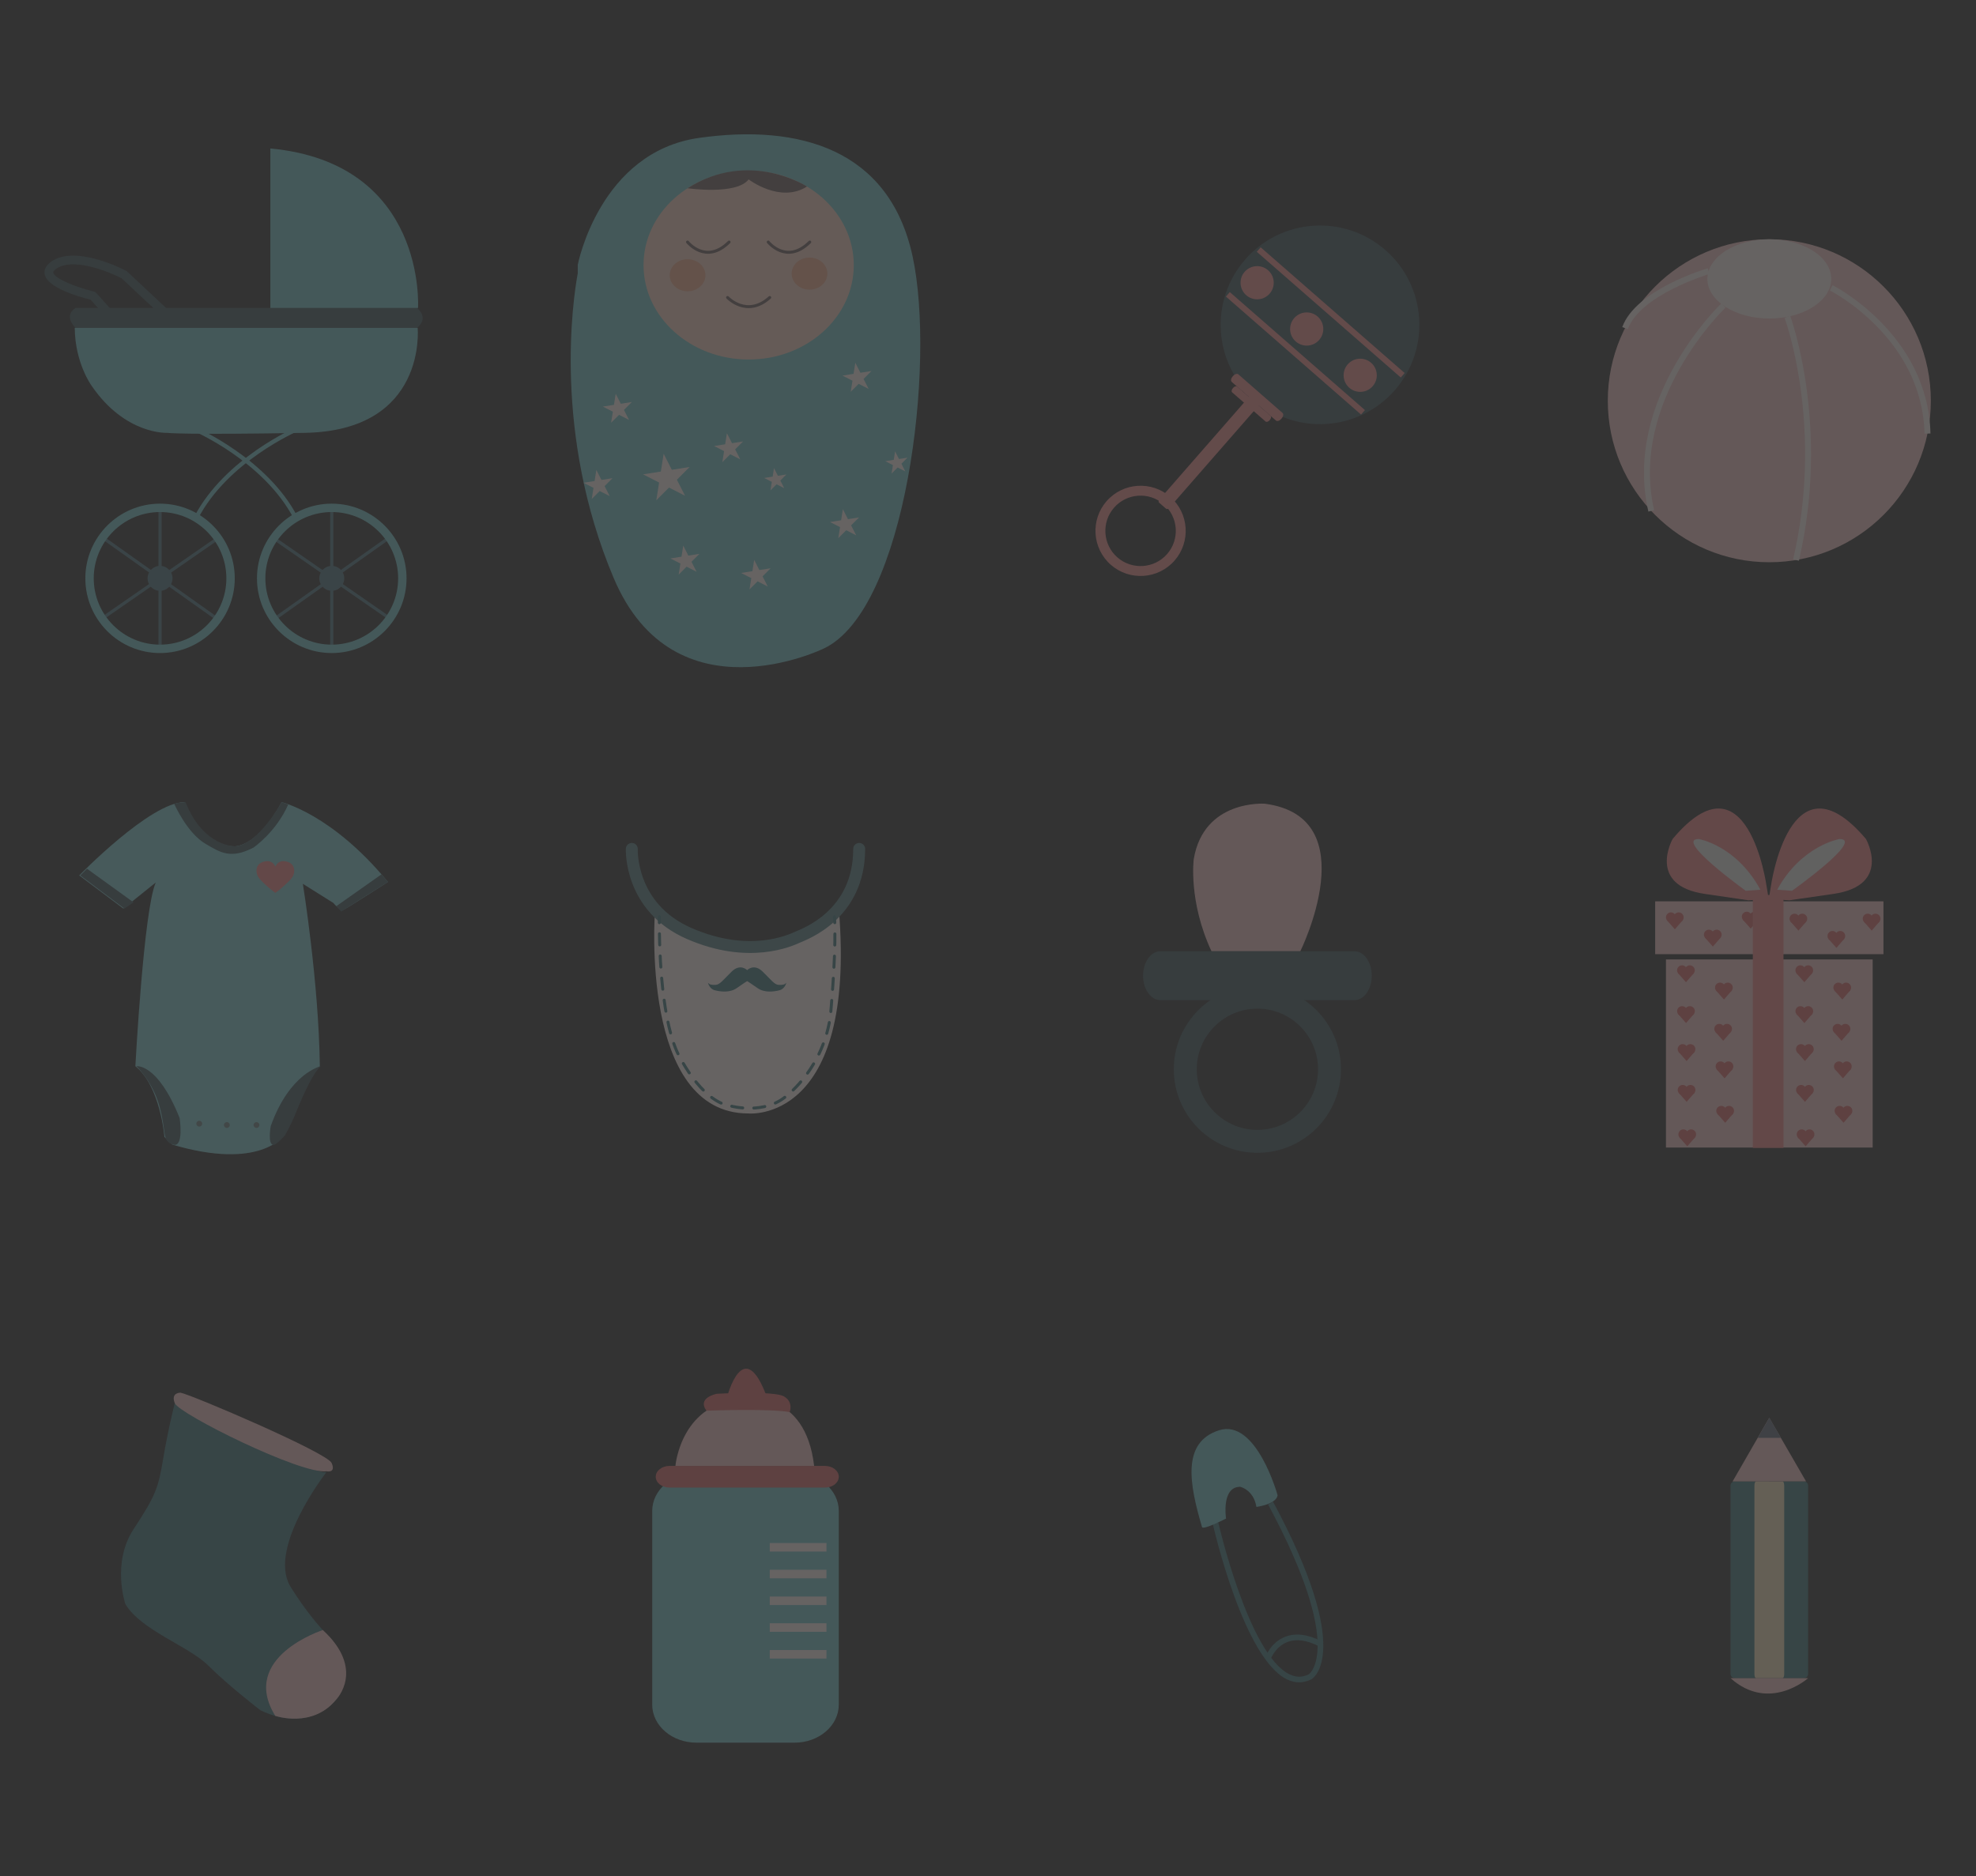 <?xml version="1.0" encoding="UTF-8" standalone="no"?>
<!-- Created with Inkscape (http://www.inkscape.org/) -->

<svg
   xmlns:dc="http://purl.org/dc/elements/1.1/"
   xmlns:cc="http://creativecommons.org/ns#"
   xmlns:rdf="http://www.w3.org/1999/02/22-rdf-syntax-ns#"
   xmlns:svg="http://www.w3.org/2000/svg"
   xmlns="http://www.w3.org/2000/svg"
   xmlns:sodipodi="http://sodipodi.sourceforge.net/DTD/sodipodi-0.dtd"
   xmlns:inkscape="http://www.inkscape.org/namespaces/inkscape"
   version="1.1"
   id="svg2"
   xml:space="preserve"
   width="443.025"
   height="420.768"
   viewBox="0 0 443.025 420.768"
   sodipodi:docname="baby_background.svg"
   inkscape:version="0.92pre1 unknown"><rect x="0" y="0" width="443.025" height="420.768" fill="#333333" stroke="none"/><defs
     id="defs6"><clipPath
       clipPathUnits="userSpaceOnUse"
       id="clipPath26"><path
         d="M 0,400 H 400 V 0 H 0 Z"
         id="path24"
         inkscape:connector-curvature="0" /></clipPath></defs><sodipodi:namedview
     pagecolor="#ffffff"
     bordercolor="#666666"
     borderopacity="1"
     objecttolerance="10"
     gridtolerance="10"
     guidetolerance="10"
     inkscape:pageopacity="0"
     inkscape:pageshadow="2"
     inkscape:window-width="1855"
     inkscape:window-height="1056"
     id="namedview4"
     showgrid="false"
     fit-margin-top="30"
     fit-margin-left="10"
     fit-margin-right="10"
     fit-margin-bottom="30"
     inkscape:zoom="0.88500003"
     inkscape:cx="368.45197"
     inkscape:cy="90.387891"
     inkscape:window-x="65"
     inkscape:window-y="24"
     inkscape:window-maximized="1"
     inkscape:current-layer="g10" /><g
     id="g10"
     inkscape:groupmode="layer"
     inkscape:label="Baby 5"
     transform="matrix(1.333,0,0,-1.333,-67.374,501.065)"><path
       d="m 513.369,-139.651 h 347.269 v 330.576 H 513.369 Z"
       style="fill:#fffafc;fill-opacity:1;fill-rule:nonzero;stroke:none;stroke-width:1"
       id="path16"
       inkscape:connector-curvature="0" /><g
       id="g7297"
       style="opacity:0.25"><g
         style="opacity:1"
         transform="translate(11.097,58.651)"
         id="g6591"><path
           inkscape:connector-curvature="0"
           id="path222"
           style="fill:#76c7cb;fill-opacity:1;fill-rule:nonzero;stroke:none"
           d="m 136.622,272.698 c 0,0 3.667,18.993 20.43,21.35 16.76,2.357 31.952,-1.834 35.881,-19.906 3.928,-18.071 -1.048,-59.452 -14.93,-66 0,0 -25.143,-12.345 -35.357,11.899 -10.214,24.244 -6.834,46.858 -6.024,51.221" /><path
           inkscape:connector-curvature="0"
           id="path226"
           style="fill:#fff3f0;fill-opacity:1;fill-rule:nonzero;stroke:none"
           d="m 154.673,233.837 -2.702,1.376 -2.142,-2.143 0.473,2.994 -2.7,1.377 2.994,0.474 0.474,2.994 1.376,-2.701 2.995,0.474 -2.145,-2.145 z" /><path
           inkscape:connector-curvature="0"
           id="path230"
           style="fill:#fff3f0;fill-opacity:1;fill-rule:nonzero;stroke:none"
           d="m 168.581,218.568 -1.713,0.875 -1.36,-1.359 0.3,1.896 -1.713,0.874 1.9,0.302 0.3,1.898 0.873,-1.713 1.898,0.301 -1.358,-1.359 z" /><path
           inkscape:connector-curvature="0"
           id="path234"
           style="fill:#fff3f0;fill-opacity:1;fill-rule:nonzero;stroke:none"
           d="m 171.349,235.111 -1.29,0.657 -1.023,-1.023 0.225,1.431 -1.29,0.656 1.431,0.227 0.226,1.431 0.658,-1.293 1.429,0.228 -1.023,-1.023 z" /><path
           inkscape:connector-curvature="0"
           id="path238"
           style="fill:#fff3f0;fill-opacity:1;fill-rule:nonzero;stroke:none"
           d="m 191.715,237.934 -1.288,0.659 -1.025,-1.026 0.226,1.43 -1.291,0.659 1.431,0.225 0.226,1.431 0.659,-1.291 1.43,0.228 -1.024,-1.024 z" /><path
           inkscape:connector-curvature="0"
           id="path242"
           style="fill:#fff3f0;fill-opacity:1;fill-rule:nonzero;stroke:none"
           d="m 145.252,246.593 -1.685,0.858 -1.337,-1.336 0.296,1.866 -1.684,0.86 1.867,0.296 0.295,1.867 0.858,-1.684 1.869,0.294 -1.338,-1.335 z" /><path
           inkscape:connector-curvature="0"
           id="path246"
           style="fill:#fff3f0;fill-opacity:1;fill-rule:nonzero;stroke:none"
           d="m 141.996,233.779 -1.685,0.857 -1.335,-1.337 0.292,1.868 -1.682,0.857 1.867,0.298 0.296,1.867 0.858,-1.683 1.867,0.294 -1.337,-1.336 z" /><path
           inkscape:connector-curvature="0"
           id="path250"
           style="fill:#fff3f0;fill-opacity:1;fill-rule:nonzero;stroke:none"
           d="m 185.552,251.807 -1.684,0.86 -1.337,-1.338 0.295,1.868 -1.684,0.859 1.866,0.294 0.297,1.869 0.858,-1.685 1.868,0.296 -1.337,-1.336 z" /><path
           inkscape:connector-curvature="0"
           id="path254"
           style="fill:#fff3f0;fill-opacity:1;fill-rule:nonzero;stroke:none"
           d="m 183.46,227.176 -1.684,0.86 -1.337,-1.336 0.296,1.866 -1.685,0.858 1.867,0.294 0.296,1.87 0.858,-1.686 1.868,0.296 -1.337,-1.337 z" /><path
           inkscape:connector-curvature="0"
           id="path258"
           style="fill:#fff3f0;fill-opacity:1;fill-rule:nonzero;stroke:none"
           d="m 163.957,239.96 -1.684,0.858 -1.338,-1.337 0.296,1.868 -1.684,0.859 1.867,0.295 0.296,1.868 0.858,-1.685 1.866,0.297 -1.335,-1.337 z" /><path
           inkscape:connector-curvature="0"
           id="path262"
           style="fill:#fff3f0;fill-opacity:1;fill-rule:nonzero;stroke:none"
           d="m 156.611,221.049 -1.683,0.857 -1.337,-1.337 0.296,1.868 -1.685,0.857 1.867,0.297 0.296,1.868 0.857,-1.685 1.868,0.295 -1.337,-1.337 z" /><path
           inkscape:connector-curvature="0"
           id="path266"
           style="fill:#fcd5c4;fill-opacity:1;fill-rule:nonzero;stroke:none"
           d="m 183.047,272.644 c 0,-8.772 -7.916,-15.886 -17.682,-15.886 -9.765,0 -17.68,7.114 -17.68,15.886 0,8.774 7.915,15.887 17.68,15.887 9.766,0 17.682,-7.113 17.682,-15.887" /><path
           inkscape:connector-curvature="0"
           id="path270"
           style="fill:none;stroke:#756565;stroke-width:0.5;stroke-linecap:round;stroke-linejoin:round;stroke-miterlimit:10;stroke-dasharray:none;stroke-opacity:1"
           d="m 155.086,276.523 c 0,0 3.085,-3.879 6.99,0" /><path
           inkscape:connector-curvature="0"
           id="path274"
           style="fill:none;stroke:#756565;stroke-width:0.5;stroke-linecap:round;stroke-linejoin:round;stroke-miterlimit:10;stroke-dasharray:none;stroke-opacity:1"
           d="m 168.657,276.523 c 0,0 3.083,-3.879 6.989,0" /><path
           inkscape:connector-curvature="0"
           id="path278"
           style="fill:none;stroke:#756565;stroke-width:0.5;stroke-linecap:round;stroke-linejoin:round;stroke-miterlimit:10;stroke-dasharray:none;stroke-opacity:1"
           d="m 161.82,267.194 c 0,0 3.237,-3.464 7.092,0" /><path
           inkscape:connector-curvature="0"
           id="path282"
           style="fill:#f6b091;fill-opacity:1;fill-rule:nonzero;stroke:none"
           d="m 178.608,271.212 c 0,-1.492 -1.346,-2.702 -3.007,-2.702 -1.66,0 -3.006,1.21 -3.006,2.702 0,1.492 1.346,2.702 3.006,2.702 1.661,0 3.007,-1.21 3.007,-2.702" /><path
           inkscape:connector-curvature="0"
           id="path286"
           style="fill:#f6b091;fill-opacity:1;fill-rule:nonzero;stroke:none"
           d="m 158.099,270.934 c 0,-1.491 -1.345,-2.701 -3.005,-2.701 -1.661,0 -3.007,1.21 -3.007,2.701 0,1.493 1.346,2.702 3.007,2.702 1.66,0 3.005,-1.209 3.005,-2.702" /><path
           inkscape:connector-curvature="0"
           id="path290"
           style="fill:#756565;fill-opacity:1;fill-rule:nonzero;stroke:none"
           d="m 155.093,285.575 c 0,0 8.194,-1.201 10.273,1.483 0,0 5.31,-4.075 9.812,-1.196 0,0 -9.695,6.327 -20.085,-0.287" /></g><g
         style="opacity:1"
         transform="translate(102.176,133.239)"
         id="g6649"><path
           inkscape:connector-curvature="0"
           id="path406"
           style="fill:#f9c7c7;fill-opacity:1;fill-rule:nonzero;stroke:none"
           d="m 152.135,82.619 h 14.935 c 0,0 11.2,22.586 -5.975,24.826 0,0 -10.266,0.748 -11.947,-9.333 0,0 -0.934,-7.096 2.987,-15.493" /><path
           inkscape:connector-curvature="0"
           id="path410"
           style="fill:#425b61;fill-opacity:1;fill-rule:nonzero;stroke:none"
           d="m 179.083,78.509 c 0,-2.268 -1.295,-4.104 -2.893,-4.104 h -32.669 c -1.597,0 -2.893,1.836 -2.893,4.104 0,2.272 1.296,4.11 2.893,4.11 h 32.669 c 1.598,0 2.893,-1.838 2.893,-4.11" /><path
           inkscape:connector-curvature="0"
           id="path414"
           style="fill:#425b61;fill-opacity:1;fill-rule:nonzero;stroke:none"
           d="m 159.856,72.972 c -5.629,0 -10.203,-4.573 -10.203,-10.197 0,-5.629 4.574,-10.207 10.203,-10.207 5.623,0 10.203,4.578 10.203,10.207 0,5.624 -4.58,10.197 -10.203,10.197 m 0,-24.253 c -7.754,0 -14.06,6.299 -14.06,14.056 0,7.751 6.306,14.055 14.06,14.055 7.752,0 14.053,-6.304 14.053,-14.055 0,-7.757 -6.301,-14.056 -14.053,-14.056" /></g><g
         style="opacity:1"
         transform="translate(-161.684,33.373)"
         id="g6747"><path
           inkscape:connector-curvature="0"
           id="path418"
           style="fill:#76c7cb;fill-opacity:1;fill-rule:nonzero;stroke:none"
           d="m 353.305,55.746 c 0,-3.53 -3.327,-6.397 -7.439,-6.397 h -16.502 c -4.108,0 -7.439,2.867 -7.439,6.397 v 32.581 c 0,3.53 3.331,6.397 7.439,6.397 h 16.502 c 4.112,0 7.439,-2.867 7.439,-6.397 z" /><path
           d="m 351.238,81.502 h -9.542 v 1.437 h 9.542 z"
           style="fill:#fff3f0;fill-opacity:1;fill-rule:nonzero;stroke:none"
           id="path420"
           inkscape:connector-curvature="0" /><path
           d="m 351.238,76.998 h -9.542 v 1.442 h 9.542 z"
           style="fill:#fff3f0;fill-opacity:1;fill-rule:nonzero;stroke:none"
           id="path422"
           inkscape:connector-curvature="0" /><path
           d="m 351.238,72.499 h -9.542 v 1.438 h 9.542 z"
           style="fill:#fff3f0;fill-opacity:1;fill-rule:nonzero;stroke:none"
           id="path424"
           inkscape:connector-curvature="0" /><path
           d="m 351.238,67.995 h -9.542 v 1.443 h 9.542 z"
           style="fill:#fff3f0;fill-opacity:1;fill-rule:nonzero;stroke:none"
           id="path426"
           inkscape:connector-curvature="0" /><path
           d="m 351.238,63.497 h -9.542 v 1.437 h 9.542 z"
           style="fill:#fff3f0;fill-opacity:1;fill-rule:nonzero;stroke:none"
           id="path428"
           inkscape:connector-curvature="0" /><path
           inkscape:connector-curvature="0"
           id="path432"
           style="fill:#e06c6c;fill-opacity:1;fill-rule:nonzero;stroke:none"
           d="m 353.305,94.087 c 0,-1.015 -1.035,-1.824 -2.319,-1.824 h -26.147 c -1.282,0 -2.319,0.809 -2.319,1.824 0,0.999 1.037,1.818 2.319,1.818 h 26.147 c 1.284,0 2.319,-0.819 2.319,-1.818" /><path
           inkscape:connector-curvature="0"
           id="path436"
           style="fill:#f9c7c7;fill-opacity:1;fill-rule:nonzero;stroke:none"
           d="m 325.83,95.905 c 0,0 0.905,10.954 11.784,11.291 0,0 10.047,1.583 11.545,-11.291 z" /><path
           inkscape:connector-curvature="0"
           id="path440"
           style="fill:#e06c6c;fill-opacity:1;fill-rule:nonzero;stroke:none"
           d="m 331.053,105.193 c 0,0 10.221,0.405 13.99,-0.225 0,0 0.63,1.531 -0.746,2.498 -0.078,0.051 -0.167,0.103 -0.26,0.158 -1.709,0.945 -11.255,0.417 -11.255,0.417 0,0 -3.374,-0.642 -1.729,-2.848" /><path
           inkscape:connector-curvature="0"
           id="path444"
           style="fill:#e06c6c;fill-opacity:1;fill-rule:nonzero;stroke:none"
           d="m 334.486,107.377 c 0,0 2.8,11.075 6.812,-0.124" /></g><g
         style="opacity:1"
         transform="translate(105.283,133.608)"
         id="g6730"><path
           d="m 260.232,49.233 h -34.769 v 31.643 h 34.769 z"
           style="fill:#f9c7c7;fill-opacity:1;fill-rule:nonzero;stroke:none"
           id="path454"
           inkscape:connector-curvature="0" /><path
           d="m 262.046,81.764 h -38.394 v 8.888 h 38.394 z"
           style="fill:#f9c7c7;fill-opacity:1;fill-rule:nonzero;stroke:none"
           id="path456"
           inkscape:connector-curvature="0" /><path
           inkscape:connector-curvature="0"
           id="path460"
           style="fill:#f38889;fill-opacity:1;fill-rule:nonzero;stroke:none"
           d="m 243.106,93.14 c 0,0 3.198,23.109 15.997,7.999 0,0 4.442,-7.82 -5.511,-9.242 -9.954,-1.424 -7.288,-1.067 -7.288,-1.067 l -3.552,0.177 z" /><path
           inkscape:connector-curvature="0"
           id="path464"
           style="fill:#eaeae9;fill-opacity:1;fill-rule:nonzero;stroke:none"
           d="m 244.17,92.606 2.491,-0.178 c 0,0 12.266,8.71 7.997,8.71 0,0 -6.398,-1.065 -10.488,-8.532" /><path
           inkscape:connector-curvature="0"
           id="path468"
           style="fill:#f38889;fill-opacity:1;fill-rule:nonzero;stroke:none"
           d="m 242.397,93.14 c 0,0 -3.162,23.109 -15.813,7.999 0,0 -4.393,-7.82 5.448,-9.242 9.841,-1.424 7.203,-1.067 7.203,-1.067 l 3.516,0.177 z" /><path
           inkscape:connector-curvature="0"
           id="path472"
           style="fill:#eaeae9;fill-opacity:1;fill-rule:nonzero;stroke:none"
           d="m 241.344,92.606 -2.459,-0.178 c 0,0 -12.123,8.71 -7.907,8.71 0,0 6.324,-1.065 10.366,-8.532" /><path
           inkscape:connector-curvature="0"
           id="path476"
           style="fill:#e06c6c;fill-opacity:1;fill-rule:nonzero;stroke:none"
           d="m 229.019,72.181 c 0,-0.464 -0.376,-0.839 -0.839,-0.839 -0.361,0 -0.67,0.227 -0.788,0.548 -0.034,0.089 -0.052,0.188 -0.052,0.291 0,0.462 0.376,0.837 0.84,0.837 0.463,0 0.839,-0.375 0.839,-0.837" /><path
           inkscape:connector-curvature="0"
           id="path480"
           style="fill:#e06c6c;fill-opacity:1;fill-rule:nonzero;stroke:none"
           d="m 230.322,72.181 c 0,-0.464 -0.377,-0.839 -0.841,-0.839 -0.462,0 -0.838,0.375 -0.838,0.839 0,0.462 0.376,0.837 0.838,0.837 0.464,0 0.841,-0.375 0.841,-0.837" /><path
           inkscape:connector-curvature="0"
           id="path484"
           style="fill:#e06c6c;fill-opacity:1;fill-rule:nonzero;stroke:none"
           d="m 227.49,71.712 h 2.686 l -1.332,-1.539 z" /><path
           inkscape:connector-curvature="0"
           id="path488"
           style="fill:#e06c6c;fill-opacity:1;fill-rule:nonzero;stroke:none"
           d="m 235.398,76.14 c 0,-0.464 -0.375,-0.841 -0.84,-0.841 -0.36,0 -0.665,0.229 -0.788,0.55 -0.033,0.091 -0.051,0.189 -0.051,0.291 0,0.46 0.376,0.839 0.839,0.839 0.465,0 0.84,-0.379 0.84,-0.839" /><path
           inkscape:connector-curvature="0"
           id="path492"
           style="fill:#e06c6c;fill-opacity:1;fill-rule:nonzero;stroke:none"
           d="m 236.699,76.14 c 0,-0.464 -0.374,-0.841 -0.84,-0.841 -0.462,0 -0.837,0.377 -0.837,0.841 0,0.46 0.375,0.839 0.837,0.839 0.466,0 0.84,-0.379 0.84,-0.839" /><path
           inkscape:connector-curvature="0"
           id="path496"
           style="fill:#e06c6c;fill-opacity:1;fill-rule:nonzero;stroke:none"
           d="m 233.867,75.671 h 2.687 l -1.332,-1.538 z" /><path
           inkscape:connector-curvature="0"
           id="path500"
           style="fill:#e06c6c;fill-opacity:1;fill-rule:nonzero;stroke:none"
           d="m 229.01,79.048 c 0,-0.464 -0.374,-0.84 -0.837,-0.84 -0.362,0 -0.669,0.229 -0.788,0.55 -0.032,0.09 -0.051,0.187 -0.051,0.29 0,0.462 0.374,0.839 0.839,0.839 0.463,0 0.837,-0.377 0.837,-0.839" /><path
           inkscape:connector-curvature="0"
           id="path504"
           style="fill:#e06c6c;fill-opacity:1;fill-rule:nonzero;stroke:none"
           d="m 230.312,79.048 c 0,-0.464 -0.375,-0.84 -0.838,-0.84 -0.465,0 -0.839,0.376 -0.839,0.84 0,0.462 0.374,0.839 0.839,0.839 0.463,0 0.838,-0.377 0.838,-0.839" /><path
           inkscape:connector-curvature="0"
           id="path508"
           style="fill:#e06c6c;fill-opacity:1;fill-rule:nonzero;stroke:none"
           d="m 227.481,78.579 h 2.685 l -1.331,-1.538 z" /><path
           inkscape:connector-curvature="0"
           id="path512"
           style="fill:#e06c6c;fill-opacity:1;fill-rule:nonzero;stroke:none"
           d="m 233.527,85.047 c 0,-0.462 -0.374,-0.839 -0.838,-0.839 -0.362,0 -0.668,0.227 -0.786,0.549 -0.034,0.089 -0.052,0.186 -0.052,0.29 0,0.463 0.375,0.839 0.838,0.839 0.464,0 0.838,-0.376 0.838,-0.839" /><path
           inkscape:connector-curvature="0"
           id="path516"
           style="fill:#e06c6c;fill-opacity:1;fill-rule:nonzero;stroke:none"
           d="m 234.83,85.047 c 0,-0.462 -0.375,-0.839 -0.839,-0.839 -0.464,0 -0.838,0.377 -0.838,0.839 0,0.463 0.374,0.839 0.838,0.839 0.464,0 0.839,-0.376 0.839,-0.839" /><path
           inkscape:connector-curvature="0"
           id="path520"
           style="fill:#e06c6c;fill-opacity:1;fill-rule:nonzero;stroke:none"
           d="m 231.998,84.576 h 2.686 l -1.332,-1.537 z" /><path
           inkscape:connector-curvature="0"
           id="path524"
           style="fill:#e06c6c;fill-opacity:1;fill-rule:nonzero;stroke:none"
           d="m 227.141,87.955 c 0,-0.461 -0.374,-0.839 -0.839,-0.839 -0.36,0 -0.666,0.229 -0.786,0.547 -0.034,0.092 -0.052,0.19 -0.052,0.292 0,0.463 0.375,0.839 0.838,0.839 0.465,0 0.839,-0.376 0.839,-0.839" /><path
           inkscape:connector-curvature="0"
           id="path528"
           style="fill:#e06c6c;fill-opacity:1;fill-rule:nonzero;stroke:none"
           d="m 228.442,87.955 c 0,-0.461 -0.374,-0.839 -0.837,-0.839 -0.465,0 -0.839,0.378 -0.839,0.839 0,0.463 0.374,0.839 0.839,0.839 0.463,0 0.837,-0.376 0.837,-0.839" /><path
           inkscape:connector-curvature="0"
           id="path532"
           style="fill:#e06c6c;fill-opacity:1;fill-rule:nonzero;stroke:none"
           d="m 225.61,87.485 h 2.685 l -1.331,-1.537 z" /><path
           inkscape:connector-curvature="0"
           id="path536"
           style="fill:#e06c6c;fill-opacity:1;fill-rule:nonzero;stroke:none"
           d="m 254.312,84.827 c 0,-0.465 -0.375,-0.838 -0.84,-0.838 -0.36,0 -0.666,0.225 -0.786,0.546 -0.034,0.093 -0.05,0.189 -0.05,0.292 0,0.463 0.373,0.838 0.836,0.838 0.465,0 0.84,-0.375 0.84,-0.838" /><path
           inkscape:connector-curvature="0"
           id="path540"
           style="fill:#e06c6c;fill-opacity:1;fill-rule:nonzero;stroke:none"
           d="m 255.613,84.827 c 0,-0.465 -0.373,-0.838 -0.838,-0.838 -0.463,0 -0.838,0.373 -0.838,0.838 0,0.463 0.375,0.838 0.838,0.838 0.465,0 0.838,-0.375 0.838,-0.838" /><path
           inkscape:connector-curvature="0"
           id="path544"
           style="fill:#e06c6c;fill-opacity:1;fill-rule:nonzero;stroke:none"
           d="m 252.781,84.357 h 2.685 l -1.331,-1.537 z" /><path
           inkscape:connector-curvature="0"
           id="path548"
           style="fill:#e06c6c;fill-opacity:1;fill-rule:nonzero;stroke:none"
           d="m 247.925,87.736 c 0,-0.466 -0.375,-0.84 -0.837,-0.84 -0.363,0 -0.669,0.229 -0.788,0.548 -0.032,0.09 -0.051,0.189 -0.051,0.292 0,0.461 0.373,0.837 0.839,0.837 0.462,0 0.837,-0.376 0.837,-0.837" /><path
           inkscape:connector-curvature="0"
           id="path552"
           style="fill:#e06c6c;fill-opacity:1;fill-rule:nonzero;stroke:none"
           d="m 249.227,87.736 c 0,-0.466 -0.375,-0.84 -0.837,-0.84 -0.466,0 -0.841,0.374 -0.841,0.84 0,0.461 0.375,0.837 0.841,0.837 0.462,0 0.837,-0.376 0.837,-0.837" /><path
           inkscape:connector-curvature="0"
           id="path556"
           style="fill:#e06c6c;fill-opacity:1;fill-rule:nonzero;stroke:none"
           d="m 246.394,87.266 h 2.687 l -1.332,-1.538 z" /><path
           inkscape:connector-curvature="0"
           id="path560"
           style="fill:#e06c6c;fill-opacity:1;fill-rule:nonzero;stroke:none"
           d="m 260.241,87.736 c 0,-0.466 -0.373,-0.84 -0.837,-0.84 -0.363,0 -0.669,0.229 -0.79,0.548 -0.033,0.09 -0.049,0.189 -0.049,0.292 0,0.461 0.375,0.837 0.839,0.837 0.464,0 0.837,-0.376 0.837,-0.837" /><path
           inkscape:connector-curvature="0"
           id="path564"
           style="fill:#e06c6c;fill-opacity:1;fill-rule:nonzero;stroke:none"
           d="m 261.544,87.736 c 0,-0.466 -0.375,-0.84 -0.838,-0.84 -0.465,0 -0.838,0.374 -0.838,0.84 0,0.461 0.373,0.837 0.838,0.837 0.463,0 0.838,-0.376 0.838,-0.837" /><path
           inkscape:connector-curvature="0"
           id="path568"
           style="fill:#e06c6c;fill-opacity:1;fill-rule:nonzero;stroke:none"
           d="m 258.713,87.266 h 2.685 l -1.33,-1.538 z" /><path
           inkscape:connector-curvature="0"
           id="path572"
           style="fill:#e06c6c;fill-opacity:1;fill-rule:nonzero;stroke:none"
           d="m 239.898,88.065 c 0,-0.464 -0.376,-0.84 -0.837,-0.84 -0.363,0 -0.672,0.229 -0.787,0.55 -0.034,0.09 -0.054,0.187 -0.054,0.29 0,0.462 0.377,0.839 0.841,0.839 0.461,0 0.837,-0.377 0.837,-0.839" /><path
           inkscape:connector-curvature="0"
           id="path576"
           style="fill:#e06c6c;fill-opacity:1;fill-rule:nonzero;stroke:none"
           d="m 241.2,88.065 c 0,-0.464 -0.379,-0.84 -0.839,-0.84 -0.464,0 -0.84,0.376 -0.84,0.84 0,0.462 0.376,0.839 0.84,0.839 0.46,0 0.839,-0.377 0.839,-0.839" /><path
           inkscape:connector-curvature="0"
           id="path580"
           style="fill:#e06c6c;fill-opacity:1;fill-rule:nonzero;stroke:none"
           d="m 238.365,87.597 h 2.685 l -1.33,-1.538 z" /><path
           inkscape:connector-curvature="0"
           id="path584"
           style="fill:#e06c6c;fill-opacity:1;fill-rule:nonzero;stroke:none"
           d="m 229.122,58.922 c 0,-0.462 -0.377,-0.836 -0.841,-0.836 -0.359,0 -0.67,0.225 -0.786,0.547 -0.035,0.091 -0.054,0.188 -0.054,0.289 0,0.466 0.378,0.84 0.84,0.84 0.464,0 0.841,-0.374 0.841,-0.84" /><path
           inkscape:connector-curvature="0"
           id="path588"
           style="fill:#e06c6c;fill-opacity:1;fill-rule:nonzero;stroke:none"
           d="m 230.423,58.922 c 0,-0.462 -0.376,-0.836 -0.839,-0.836 -0.462,0 -0.841,0.374 -0.841,0.836 0,0.466 0.379,0.84 0.841,0.84 0.463,0 0.839,-0.374 0.839,-0.84" /><path
           inkscape:connector-curvature="0"
           id="path592"
           style="fill:#e06c6c;fill-opacity:1;fill-rule:nonzero;stroke:none"
           d="m 227.592,58.454 h 2.684 l -1.332,-1.536 z" /><path
           inkscape:connector-curvature="0"
           id="path596"
           style="fill:#e06c6c;fill-opacity:1;fill-rule:nonzero;stroke:none"
           d="m 235.499,62.882 c 0,-0.466 -0.374,-0.838 -0.84,-0.838 -0.358,0 -0.668,0.228 -0.787,0.546 -0.035,0.094 -0.051,0.19 -0.051,0.292 0,0.462 0.376,0.841 0.838,0.841 0.466,0 0.84,-0.379 0.84,-0.841" /><path
           inkscape:connector-curvature="0"
           id="path600"
           style="fill:#e06c6c;fill-opacity:1;fill-rule:nonzero;stroke:none"
           d="m 236.801,62.882 c 0,-0.466 -0.373,-0.838 -0.839,-0.838 -0.463,0 -0.84,0.372 -0.84,0.838 0,0.462 0.377,0.841 0.84,0.841 0.466,0 0.839,-0.379 0.839,-0.841" /><path
           inkscape:connector-curvature="0"
           id="path604"
           style="fill:#e06c6c;fill-opacity:1;fill-rule:nonzero;stroke:none"
           d="m 233.97,62.414 h 2.687 l -1.333,-1.537 z" /><path
           inkscape:connector-curvature="0"
           id="path608"
           style="fill:#e06c6c;fill-opacity:1;fill-rule:nonzero;stroke:none"
           d="m 229.231,51.446 c 0,-0.464 -0.376,-0.842 -0.837,-0.842 -0.363,0 -0.67,0.229 -0.788,0.551 -0.033,0.089 -0.052,0.188 -0.052,0.291 0,0.464 0.373,0.839 0.84,0.839 0.461,0 0.837,-0.375 0.837,-0.839" /><path
           inkscape:connector-curvature="0"
           id="path612"
           style="fill:#e06c6c;fill-opacity:1;fill-rule:nonzero;stroke:none"
           d="m 230.533,51.446 c 0,-0.464 -0.376,-0.842 -0.838,-0.842 -0.466,0 -0.841,0.378 -0.841,0.842 0,0.464 0.375,0.839 0.841,0.839 0.462,0 0.838,-0.375 0.838,-0.839" /><path
           inkscape:connector-curvature="0"
           id="path616"
           style="fill:#e06c6c;fill-opacity:1;fill-rule:nonzero;stroke:none"
           d="m 227.698,50.977 h 2.688 l -1.333,-1.537 z" /><path
           inkscape:connector-curvature="0"
           id="path620"
           style="fill:#e06c6c;fill-opacity:1;fill-rule:nonzero;stroke:none"
           d="m 235.608,55.404 c 0,-0.464 -0.376,-0.836 -0.837,-0.836 -0.363,0 -0.671,0.225 -0.788,0.545 -0.034,0.093 -0.053,0.188 -0.053,0.291 0,0.464 0.376,0.837 0.841,0.837 0.461,0 0.837,-0.373 0.837,-0.837" /><path
           inkscape:connector-curvature="0"
           id="path624"
           style="fill:#e06c6c;fill-opacity:1;fill-rule:nonzero;stroke:none"
           d="m 236.913,55.404 c 0,-0.464 -0.378,-0.836 -0.841,-0.836 -0.464,0 -0.84,0.372 -0.84,0.836 0,0.464 0.376,0.837 0.84,0.837 0.463,0 0.841,-0.373 0.841,-0.837" /><path
           inkscape:connector-curvature="0"
           id="path628"
           style="fill:#e06c6c;fill-opacity:1;fill-rule:nonzero;stroke:none"
           d="m 234.08,54.937 h 2.684 l -1.333,-1.539 z" /><path
           inkscape:connector-curvature="0"
           id="path632"
           style="fill:#e06c6c;fill-opacity:1;fill-rule:nonzero;stroke:none"
           d="m 229.112,65.792 c 0,-0.465 -0.375,-0.841 -0.838,-0.841 -0.362,0 -0.669,0.229 -0.79,0.547 -0.029,0.092 -0.048,0.191 -0.048,0.294 0,0.461 0.374,0.837 0.838,0.837 0.463,0 0.838,-0.376 0.838,-0.837" /><path
           inkscape:connector-curvature="0"
           id="path636"
           style="fill:#e06c6c;fill-opacity:1;fill-rule:nonzero;stroke:none"
           d="m 230.414,65.792 c 0,-0.465 -0.374,-0.841 -0.838,-0.841 -0.464,0 -0.839,0.376 -0.839,0.841 0,0.461 0.375,0.837 0.839,0.837 0.464,0 0.838,-0.376 0.838,-0.837" /><path
           inkscape:connector-curvature="0"
           id="path640"
           style="fill:#e06c6c;fill-opacity:1;fill-rule:nonzero;stroke:none"
           d="m 227.583,65.323 h 2.686 l -1.331,-1.538 z" /><path
           inkscape:connector-curvature="0"
           id="path644"
           style="fill:#e06c6c;fill-opacity:1;fill-rule:nonzero;stroke:none"
           d="m 235.273,69.198 c 0,-0.461 -0.375,-0.836 -0.842,-0.836 -0.358,0 -0.668,0.227 -0.787,0.547 -0.035,0.091 -0.05,0.186 -0.05,0.289 0,0.464 0.376,0.841 0.837,0.841 0.467,0 0.842,-0.377 0.842,-0.841" /><path
           inkscape:connector-curvature="0"
           id="path648"
           style="fill:#e06c6c;fill-opacity:1;fill-rule:nonzero;stroke:none"
           d="m 236.572,69.198 c 0,-0.461 -0.372,-0.836 -0.839,-0.836 -0.461,0 -0.84,0.375 -0.84,0.836 0,0.464 0.379,0.841 0.84,0.841 0.467,0 0.839,-0.377 0.839,-0.841" /><path
           inkscape:connector-curvature="0"
           id="path652"
           style="fill:#e06c6c;fill-opacity:1;fill-rule:nonzero;stroke:none"
           d="m 233.741,68.731 h 2.687 l -1.333,-1.537 z" /><path
           inkscape:connector-curvature="0"
           id="path656"
           style="fill:#e06c6c;fill-opacity:1;fill-rule:nonzero;stroke:none"
           d="m 248.925,72.181 c 0,-0.464 -0.377,-0.839 -0.84,-0.839 -0.36,0 -0.668,0.227 -0.787,0.548 -0.034,0.089 -0.051,0.188 -0.051,0.291 0,0.462 0.376,0.837 0.838,0.837 0.463,0 0.84,-0.375 0.84,-0.837" /><path
           inkscape:connector-curvature="0"
           id="path660"
           style="fill:#e06c6c;fill-opacity:1;fill-rule:nonzero;stroke:none"
           d="m 250.227,72.181 c 0,-0.464 -0.376,-0.839 -0.841,-0.839 -0.461,0 -0.838,0.375 -0.838,0.839 0,0.462 0.377,0.837 0.838,0.837 0.465,0 0.841,-0.375 0.841,-0.837" /><path
           inkscape:connector-curvature="0"
           id="path664"
           style="fill:#e06c6c;fill-opacity:1;fill-rule:nonzero;stroke:none"
           d="m 247.394,71.712 h 2.685 l -1.331,-1.539 z" /><path
           inkscape:connector-curvature="0"
           id="path668"
           style="fill:#e06c6c;fill-opacity:1;fill-rule:nonzero;stroke:none"
           d="m 255.303,76.14 c 0,-0.464 -0.375,-0.841 -0.841,-0.841 -0.359,0 -0.668,0.229 -0.786,0.55 -0.034,0.091 -0.052,0.189 -0.052,0.291 0,0.46 0.376,0.839 0.838,0.839 0.466,0 0.841,-0.379 0.841,-0.839" /><path
           inkscape:connector-curvature="0"
           id="path672"
           style="fill:#e06c6c;fill-opacity:1;fill-rule:nonzero;stroke:none"
           d="m 256.603,76.14 c 0,-0.464 -0.373,-0.841 -0.84,-0.841 -0.461,0 -0.838,0.377 -0.838,0.841 0,0.46 0.377,0.839 0.838,0.839 0.467,0 0.84,-0.379 0.84,-0.839" /><path
           inkscape:connector-curvature="0"
           id="path676"
           style="fill:#e06c6c;fill-opacity:1;fill-rule:nonzero;stroke:none"
           d="m 253.772,75.671 h 2.688 l -1.332,-1.538 z" /><path
           inkscape:connector-curvature="0"
           id="path680"
           style="fill:#e06c6c;fill-opacity:1;fill-rule:nonzero;stroke:none"
           d="m 248.915,79.048 c 0,-0.464 -0.373,-0.84 -0.839,-0.84 -0.361,0 -0.667,0.229 -0.788,0.55 -0.034,0.09 -0.049,0.187 -0.049,0.29 0,0.462 0.375,0.839 0.837,0.839 0.466,0 0.839,-0.377 0.839,-0.839" /><path
           inkscape:connector-curvature="0"
           id="path684"
           style="fill:#e06c6c;fill-opacity:1;fill-rule:nonzero;stroke:none"
           d="m 250.218,79.048 c 0,-0.464 -0.375,-0.84 -0.84,-0.84 -0.463,0 -0.836,0.376 -0.836,0.84 0,0.462 0.373,0.839 0.836,0.839 0.465,0 0.84,-0.377 0.84,-0.839" /><path
           inkscape:connector-curvature="0"
           id="path688"
           style="fill:#e06c6c;fill-opacity:1;fill-rule:nonzero;stroke:none"
           d="m 247.386,78.579 h 2.686 l -1.332,-1.538 z" /><path
           inkscape:connector-curvature="0"
           id="path692"
           style="fill:#e06c6c;fill-opacity:1;fill-rule:nonzero;stroke:none"
           d="m 249.026,58.922 c 0,-0.462 -0.376,-0.836 -0.841,-0.836 -0.358,0 -0.669,0.225 -0.785,0.547 -0.035,0.091 -0.054,0.188 -0.054,0.289 0,0.466 0.376,0.84 0.839,0.84 0.465,0 0.841,-0.374 0.841,-0.84" /><path
           inkscape:connector-curvature="0"
           id="path696"
           style="fill:#e06c6c;fill-opacity:1;fill-rule:nonzero;stroke:none"
           d="m 250.329,58.922 c 0,-0.462 -0.376,-0.836 -0.841,-0.836 -0.462,0 -0.842,0.374 -0.842,0.836 0,0.466 0.38,0.84 0.842,0.84 0.465,0 0.841,-0.374 0.841,-0.84" /><path
           inkscape:connector-curvature="0"
           id="path700"
           style="fill:#e06c6c;fill-opacity:1;fill-rule:nonzero;stroke:none"
           d="m 247.494,58.454 h 2.688 l -1.334,-1.536 z" /><path
           inkscape:connector-curvature="0"
           id="path704"
           style="fill:#e06c6c;fill-opacity:1;fill-rule:nonzero;stroke:none"
           d="m 255.403,62.882 c 0,-0.466 -0.376,-0.838 -0.84,-0.838 -0.358,0 -0.667,0.228 -0.786,0.546 -0.034,0.094 -0.051,0.19 -0.051,0.292 0,0.462 0.376,0.841 0.837,0.841 0.464,0 0.84,-0.379 0.84,-0.841" /><path
           inkscape:connector-curvature="0"
           id="path708"
           style="fill:#e06c6c;fill-opacity:1;fill-rule:nonzero;stroke:none"
           d="m 256.706,62.882 c 0,-0.466 -0.376,-0.838 -0.84,-0.838 -0.463,0 -0.839,0.372 -0.839,0.838 0,0.462 0.376,0.841 0.839,0.841 0.464,0 0.84,-0.379 0.84,-0.841" /><path
           inkscape:connector-curvature="0"
           id="path712"
           style="fill:#e06c6c;fill-opacity:1;fill-rule:nonzero;stroke:none"
           d="m 253.874,62.414 h 2.687 l -1.331,-1.537 z" /><path
           inkscape:connector-curvature="0"
           id="path716"
           style="fill:#e06c6c;fill-opacity:1;fill-rule:nonzero;stroke:none"
           d="m 249.136,51.446 c 0,-0.464 -0.376,-0.842 -0.836,-0.842 -0.365,0 -0.671,0.229 -0.788,0.551 -0.034,0.089 -0.054,0.188 -0.054,0.291 0,0.464 0.374,0.839 0.842,0.839 0.46,0 0.836,-0.375 0.836,-0.839" /><path
           inkscape:connector-curvature="0"
           id="path720"
           style="fill:#e06c6c;fill-opacity:1;fill-rule:nonzero;stroke:none"
           d="m 250.435,51.446 c 0,-0.464 -0.374,-0.842 -0.835,-0.842 -0.466,0 -0.84,0.378 -0.84,0.842 0,0.464 0.374,0.839 0.84,0.839 0.461,0 0.835,-0.375 0.835,-0.839" /><path
           inkscape:connector-curvature="0"
           id="path724"
           style="fill:#e06c6c;fill-opacity:1;fill-rule:nonzero;stroke:none"
           d="m 247.603,50.977 h 2.686 l -1.331,-1.537 z" /><path
           inkscape:connector-curvature="0"
           id="path728"
           style="fill:#e06c6c;fill-opacity:1;fill-rule:nonzero;stroke:none"
           d="m 255.514,55.404 c 0,-0.464 -0.376,-0.836 -0.837,-0.836 -0.363,0 -0.671,0.225 -0.788,0.545 -0.033,0.093 -0.054,0.188 -0.054,0.291 0,0.464 0.377,0.837 0.842,0.837 0.461,0 0.837,-0.373 0.837,-0.837" /><path
           inkscape:connector-curvature="0"
           id="path732"
           style="fill:#e06c6c;fill-opacity:1;fill-rule:nonzero;stroke:none"
           d="m 256.816,55.404 c 0,-0.464 -0.379,-0.836 -0.84,-0.836 -0.463,0 -0.839,0.372 -0.839,0.836 0,0.464 0.376,0.837 0.839,0.837 0.461,0 0.84,-0.373 0.84,-0.837" /><path
           inkscape:connector-curvature="0"
           id="path736"
           style="fill:#e06c6c;fill-opacity:1;fill-rule:nonzero;stroke:none"
           d="m 253.981,54.937 h 2.685 l -1.331,-1.539 z" /><path
           inkscape:connector-curvature="0"
           id="path740"
           style="fill:#e06c6c;fill-opacity:1;fill-rule:nonzero;stroke:none"
           d="m 249.018,65.792 c 0,-0.465 -0.375,-0.841 -0.841,-0.841 -0.359,0 -0.668,0.229 -0.786,0.547 -0.034,0.092 -0.052,0.191 -0.052,0.294 0,0.461 0.376,0.837 0.838,0.837 0.466,0 0.841,-0.376 0.841,-0.837" /><path
           inkscape:connector-curvature="0"
           id="path744"
           style="fill:#e06c6c;fill-opacity:1;fill-rule:nonzero;stroke:none"
           d="m 250.318,65.792 c 0,-0.465 -0.373,-0.841 -0.84,-0.841 -0.461,0 -0.837,0.376 -0.837,0.841 0,0.461 0.376,0.837 0.837,0.837 0.467,0 0.84,-0.376 0.84,-0.837" /><path
           inkscape:connector-curvature="0"
           id="path748"
           style="fill:#e06c6c;fill-opacity:1;fill-rule:nonzero;stroke:none"
           d="m 247.486,65.323 h 2.688 l -1.333,-1.538 z" /><path
           inkscape:connector-curvature="0"
           id="path752"
           style="fill:#e06c6c;fill-opacity:1;fill-rule:nonzero;stroke:none"
           d="m 255.175,69.198 c 0,-0.461 -0.376,-0.836 -0.839,-0.836 -0.359,0 -0.668,0.227 -0.787,0.547 -0.034,0.091 -0.051,0.186 -0.051,0.289 0,0.464 0.376,0.841 0.838,0.841 0.463,0 0.839,-0.377 0.839,-0.841" /><path
           inkscape:connector-curvature="0"
           id="path756"
           style="fill:#e06c6c;fill-opacity:1;fill-rule:nonzero;stroke:none"
           d="m 256.478,69.198 c 0,-0.461 -0.376,-0.836 -0.841,-0.836 -0.462,0 -0.838,0.375 -0.838,0.836 0,0.464 0.376,0.841 0.838,0.841 0.465,0 0.841,-0.377 0.841,-0.841" /><path
           inkscape:connector-curvature="0"
           id="path760"
           style="fill:#e06c6c;fill-opacity:1;fill-rule:nonzero;stroke:none"
           d="m 253.647,68.731 h 2.686 l -1.334,-1.537 z" /><path
           d="m 245.232,49.173 h -5.155 V 91.72 h 5.155 z"
           style="fill:#f38889;fill-opacity:1;fill-rule:nonzero;stroke:none"
           id="path762"
           inkscape:connector-curvature="0" /></g><g
         style="opacity:1"
         transform="translate(293.521,228.198)"
         id="g6637"><path
           inkscape:connector-curvature="0"
           id="path766"
           style="fill:#f9c7c7;fill-opacity:1;fill-rule:nonzero;stroke:none"
           d="m 81.778,80.277 c 0,-15.004 -12.163,-27.168 -27.167,-27.168 -15.003,0 -27.166,12.164 -27.166,27.168 0,15.003 12.163,27.166 27.166,27.166 15.004,0 27.167,-12.163 27.167,-27.166" /><path
           inkscape:connector-curvature="0"
           id="path770"
           style="fill:#fff3f0;fill-opacity:1;fill-rule:nonzero;stroke:none"
           d="m 65.028,100.776 c 0,-3.682 -4.664,-6.667 -10.417,-6.667 -5.752,0 -10.416,2.985 -10.416,6.667 0,3.682 4.664,6.667 10.416,6.667 5.753,0 10.417,-2.985 10.417,-6.667" /><path
           inkscape:connector-curvature="0"
           id="path774"
           style="fill:#fff3f0;fill-opacity:1;fill-rule:nonzero;stroke:none"
           d="m 30.816,92.324 -0.94,0.34 c 2.26,6.264 13.885,9.753 14.379,9.898 l 0.283,-0.959 c -0.116,-0.034 -11.633,-3.49 -13.722,-9.279" /><path
           inkscape:connector-curvature="0"
           id="path778"
           style="fill:#fff3f0;fill-opacity:1;fill-rule:nonzero;stroke:none"
           d="m 34.267,61.632 c -4.372,19.028 12.121,34.881 12.289,35.039 l 0.687,-0.726 c -0.163,-0.155 -16.243,-15.626 -12.001,-34.088 z" /><path
           inkscape:connector-curvature="0"
           id="path782"
           style="fill:#fff3f0;fill-opacity:1;fill-rule:nonzero;stroke:none"
           d="m 59.591,53.371 -0.974,0.227 c 5.228,22.449 -1.37,40.446 -1.438,40.626 l 0.937,0.351 c 0.068,-0.182 6.774,-18.447 1.475,-41.204" /><path
           inkscape:connector-curvature="0"
           id="path786"
           style="fill:#fff3f0;fill-opacity:1;fill-rule:nonzero;stroke:none"
           d="m 80.716,74.742 c -0.384,16.139 -15.756,24.009 -15.912,24.087 l 0.447,0.894 c 0.161,-0.08 16.066,-8.208 16.465,-24.958 z" /></g><g
         style="opacity:1"
         transform="translate(233.654,4.992)"
         id="g6644"><path
           inkscape:connector-curvature="0"
           id="path790"
           style="fill:#427a81;fill-opacity:1;fill-rule:nonzero;stroke:none"
           d="m 121.003,89.283 c 0,-0.386 -0.312,-0.701 -0.699,-0.701 h -11.653 c -0.386,0 -0.699,0.315 -0.699,0.701 v 31.696 c 0,0.387 0.313,0.7 0.699,0.7 h 11.653 c 0.387,0 0.699,-0.313 0.699,-0.7 z" /><path
           inkscape:connector-curvature="0"
           id="path794"
           style="fill:#f6e4bb;fill-opacity:1;fill-rule:nonzero;stroke:none"
           d="m 116.983,89.283 c 0,-0.386 -0.12,-0.701 -0.268,-0.701 h -4.475 c -0.148,0 -0.268,0.315 -0.268,0.701 v 31.696 c 0,0.387 0.12,0.7 0.268,0.7 h 4.475 c 0.148,0 0.268,-0.313 0.268,-0.7 z" /><path
           inkscape:connector-curvature="0"
           id="path798"
           style="fill:#f9c7c7;fill-opacity:1;fill-rule:nonzero;stroke:none"
           d="m 120.653,121.692 -6.175,-0.007 -6.175,-0.006 3.082,5.351 3.082,5.352 3.093,-5.345 z" /><path
           inkscape:connector-curvature="0"
           id="path802"
           style="fill:#626a7a;fill-opacity:1;fill-rule:nonzero;stroke:none"
           d="m 116.426,129.012 -1.947,-0.003 -1.949,-0.003 0.973,1.689 0.972,1.688 0.975,-1.686 z" /><path
           inkscape:connector-curvature="0"
           id="path806"
           style="fill:#f9c7c7;fill-opacity:1;fill-rule:nonzero;stroke:none"
           d="m 107.953,88.582 h 13.051 c 0,0 -6.525,-5.827 -13.051,0" /></g><g
         style="opacity:1"
         transform="translate(196.867,151.142)"
         id="g6603"><path
           inkscape:connector-curvature="0"
           id="path810"
           style="fill:#425b61;fill-opacity:1;fill-rule:nonzero;stroke:none"
           d="m 88.279,159.113 c -6.07,-6.949 -16.625,-7.663 -23.573,-1.593 -6.95,6.071 -7.663,16.623 -1.594,23.574 6.069,6.949 16.625,7.661 23.573,1.592 6.95,-6.068 7.662,-16.625 1.594,-23.573" /><path
           inkscape:connector-curvature="0"
           id="path814"
           style="fill:none;stroke:#f49291;stroke-width:1;stroke-linecap:butt;stroke-linejoin:miter;stroke-miterlimit:10;stroke-dasharray:none;stroke-opacity:1"
           d="m 60.198,175.234 22.726,-19.849" /><path
           inkscape:connector-curvature="0"
           id="path818"
           style="fill:none;stroke:#f49291;stroke-width:1;stroke-linecap:butt;stroke-linejoin:miter;stroke-miterlimit:10;stroke-dasharray:none;stroke-opacity:1"
           d="m 65.386,182.769 24.218,-21.152" /><path
           inkscape:connector-curvature="0"
           id="path822"
           style="fill:#f49291;fill-opacity:1;fill-rule:nonzero;stroke:none"
           d="m 67.912,177.186 c 0,-1.541 -1.25,-2.791 -2.792,-2.791 -1.541,0 -2.791,1.25 -2.791,2.791 0,1.542 1.25,2.792 2.791,2.792 1.542,0 2.792,-1.25 2.792,-2.792" /><path
           inkscape:connector-curvature="0"
           id="path826"
           style="fill:#f49291;fill-opacity:1;fill-rule:nonzero;stroke:none"
           d="m 76.246,169.401 c 0,-1.541 -1.25,-2.791 -2.792,-2.791 -1.541,0 -2.791,1.25 -2.791,2.791 0,1.542 1.25,2.792 2.791,2.792 1.542,0 2.792,-1.25 2.792,-2.792" /><path
           inkscape:connector-curvature="0"
           id="path830"
           style="fill:#f49291;fill-opacity:1;fill-rule:nonzero;stroke:none"
           d="m 85.246,161.617 c 0,-1.541 -1.25,-2.791 -2.792,-2.791 -1.541,0 -2.791,1.25 -2.791,2.791 0,1.542 1.25,2.792 2.791,2.792 1.542,0 2.792,-1.25 2.792,-2.792" /><path
           inkscape:connector-curvature="0"
           id="path834"
           style="fill:#f49291;fill-opacity:1;fill-rule:nonzero;stroke:none"
           d="m 50.296,139.263 c -0.143,-0.165 -0.368,-0.202 -0.503,-0.086 l -1.154,1.008 c -0.135,0.119 -0.127,0.347 0.017,0.513 l 15.729,18.008 c 0.142,0.163 0.368,0.201 0.503,0.084 l 1.153,-1.007 c 0.134,-0.121 0.128,-0.347 -0.016,-0.511 z" /><path
           inkscape:connector-curvature="0"
           id="path838"
           style="fill:#f49291;fill-opacity:1;fill-rule:nonzero;stroke:none"
           d="m 69.162,154.273 c -0.282,-0.324 -0.679,-0.441 -0.886,-0.26 l -7.422,6.484 c -0.207,0.179 -0.145,0.588 0.139,0.912 l 0.086,0.098 c 0.284,0.326 0.68,0.442 0.887,0.262 l 7.422,-6.484 c 0.207,-0.179 0.145,-0.587 -0.139,-0.911 z" /><path
           inkscape:connector-curvature="0"
           id="path842"
           style="fill:#f49291;fill-opacity:1;fill-rule:nonzero;stroke:none"
           d="m 67.199,154.043 c -0.215,-0.247 -0.513,-0.334 -0.669,-0.196 l -5.608,4.896 c -0.157,0.137 -0.11,0.445 0.105,0.691 l 0.065,0.073 c 0.214,0.247 0.514,0.334 0.67,0.197 l 5.607,-4.897 c 0.155,-0.137 0.11,-0.444 -0.104,-0.69 z" /><path
           inkscape:connector-curvature="0"
           id="path846"
           style="fill:#f49291;fill-opacity:1;fill-rule:nonzero;stroke:none"
           d="m 49.415,139.908 c -2.462,2.151 -6.214,1.898 -8.365,-0.564 -2.15,-2.461 -1.896,-6.214 0.566,-8.365 2.462,-2.149 6.214,-1.895 8.365,0.566 2.149,2.462 1.896,6.214 -0.566,8.363 m -8.894,-10.183 c -3.152,2.756 -3.477,7.56 -0.724,10.713 2.755,3.154 7.56,3.477 10.713,0.725 3.153,-2.757 3.477,-7.561 0.724,-10.713 -2.755,-3.152 -7.56,-3.478 -10.713,-0.725" /></g><g
         style="opacity:1"
         transform="translate(-25.193,3.104)"
         id="g6735"><path
           inkscape:connector-curvature="0"
           id="path850"
           style="fill:#427a81;fill-opacity:1;fill-rule:nonzero;stroke:none"
           d="m 294.242,89.769 c -0.666,0 -1.329,0.16 -1.992,0.472 -7.307,3.46 -12.335,25.325 -12.546,26.257 l 0.928,0.209 c 0.05,-0.223 5.134,-22.345 12.023,-25.605 1.098,-0.523 2.15,-0.512 3.222,0.021 0.028,0.024 6.195,4.305 -6.86,28.581 l 0.836,0.453 c 13.606,-25.305 6.773,-29.69 6.475,-29.865 -0.694,-0.347 -1.391,-0.523 -2.086,-0.523" /><path
           inkscape:connector-curvature="0"
           id="path854"
           style="fill:#427a81;fill-opacity:1;fill-rule:nonzero;stroke:none"
           d="m 289.452,93.673 -0.896,0.323 c 0.037,0.1 0.91,2.464 3.304,3.419 1.74,0.698 3.804,0.457 6.124,-0.721 l -0.428,-0.846 c -2.063,1.044 -3.855,1.278 -5.334,0.686 -1.997,-0.787 -2.763,-2.84 -2.77,-2.861" /><path
           inkscape:connector-curvature="0"
           id="path858"
           style="fill:#76c7cb;fill-opacity:1;fill-rule:nonzero;stroke:none"
           d="m 277.909,115.891 c 0.17,-0.567 4.041,1.427 4.041,1.427 0,0 -0.832,5.345 2.376,5.345 0,0 2.257,-0.475 2.732,-3.386 0,0 3.327,0.417 3.566,1.96 0,0 -3.566,12.952 -9.862,10.931 -6.298,-2.018 -4.991,-9.029 -2.853,-16.277" /></g><g
         style="opacity:1"
         transform="translate(-73.001,54.69)"
         id="g6615"><path
           inkscape:connector-curvature="0"
           id="path862"
           style="fill:#82cfd3;fill-opacity:1;fill-rule:nonzero;stroke:none"
           d="m 136.872,173.928 c 0,0 11.972,12.326 17.704,12.326 0,0 2.697,-7.431 8.43,-7.431 0,0 3.853,-0.169 7.9,7.431 0,0 8.443,-1.938 17.885,-13.424 0,0 -6.357,-4.1 -7.406,-4.646 -0.613,-0.319 -1.765,1.111 -1.765,1.111 l -5.137,3.221 c 0,0 2.683,-16.574 2.856,-30.681 0.051,-0.449 -3.542,0.171 -6.071,-11.655 0,0 -3.901,-5.933 -18.737,-1.538 l -1.337,1.298 c 0,0 -0.664,8.515 -4.881,11.895 0,0 1.405,26.344 3.429,30.905 l -5.452,-4.385 z" /><path
           inkscape:connector-curvature="0"
           id="path866"
           style="fill:#425b61;fill-opacity:1;fill-rule:nonzero;stroke:none"
           d="m 146.488,141.835 c 0,0 3.561,0.565 7.27,-8.725 0,0 0.75,-4.968 -1.053,-4.468 -2.011,0.552 -1.11,2.16 -2.374,6.596 -1.15,4.032 -3.843,6.597 -3.843,6.597" /><path
           inkscape:connector-curvature="0"
           id="path870"
           style="fill:#425b61;fill-opacity:1;fill-rule:nonzero;stroke:none"
           d="m 177.512,141.835 c 0,0 -5.228,-1.096 -8.431,-10.074 0,0 -0.567,-3.015 0.431,-3.176 0.438,-0.07 1.93,1.595 1.93,1.595 0,0 0.862,1.346 1.855,3.802 1.383,3.423 3.036,6.921 4.215,7.853" /><path
           inkscape:connector-curvature="0"
           id="path874"
           style="fill:#425b61;fill-opacity:1;fill-rule:nonzero;stroke:none"
           d="m 154.75,186.254 c 0,0 -1.99,-0.133 -1.878,-0.345 0.111,-0.211 2.187,-4.885 5.263,-6.676 2.427,-1.413 4.17,-2.63 8.049,-0.616 0,0 3.823,2.619 5.84,7.26 l -1.117,0.377 c 0,0 -3.78,-6.965 -7.727,-7.432 0,0 -5.416,-0.174 -8.43,7.432" /><path
           inkscape:connector-curvature="0"
           id="path878"
           style="fill:#425b61;fill-opacity:1;fill-rule:nonzero;stroke:none"
           d="m 137.045,173.928 1.133,1.125 7.827,-5.654 -1.541,-1.044 z" /><path
           inkscape:connector-curvature="0"
           id="path882"
           style="fill:#425b61;fill-opacity:1;fill-rule:nonzero;stroke:none"
           d="m 180.109,168.754 c 0.079,-0.119 0.838,-0.89 0.838,-0.89 l 7.844,4.966 -1.081,1.283 z" /><path
           inkscape:connector-curvature="0"
           id="path886"
           style="fill:#708584;fill-opacity:1;fill-rule:nonzero;stroke:none"
           d="m 157.547,132.167 c 0,-0.271 -0.219,-0.492 -0.49,-0.492 -0.269,0 -0.489,0.221 -0.489,0.492 0,0.271 0.22,0.489 0.489,0.489 0.271,0 0.49,-0.218 0.49,-0.489" /><path
           inkscape:connector-curvature="0"
           id="path890"
           style="fill:#708584;fill-opacity:1;fill-rule:nonzero;stroke:none"
           d="m 162.189,131.935 c 0,-0.271 -0.22,-0.489 -0.49,-0.489 -0.27,0 -0.49,0.218 -0.49,0.489 0,0.271 0.22,0.492 0.49,0.492 0.27,0 0.49,-0.221 0.49,-0.492" /><path
           inkscape:connector-curvature="0"
           id="path894"
           style="fill:#708584;fill-opacity:1;fill-rule:nonzero;stroke:none"
           d="m 167.174,131.935 c 0,-0.271 -0.22,-0.489 -0.49,-0.489 -0.27,0 -0.49,0.218 -0.49,0.489 0,0.271 0.22,0.492 0.49,0.492 0.27,0 0.49,-0.221 0.49,-0.492" /><path
           inkscape:connector-curvature="0"
           id="path898"
           style="fill:#f38889;fill-opacity:1;fill-rule:nonzero;stroke:none"
           d="m 169.857,170.992 c 0,0 0.803,0.561 1.682,1.389 0.552,0.521 1.262,1.129 1.424,1.822 0.35,1.501 -0.745,2.13 -1.795,2.132 -1.01,0 -1.311,-0.943 -1.311,-0.943 0,0 -0.302,0.943 -1.311,0.943 -1.051,-0.002 -2.146,-0.631 -1.796,-2.132 0.162,-0.693 0.871,-1.301 1.424,-1.822 0.879,-0.828 1.683,-1.389 1.683,-1.389" /></g><g
         style="opacity:1"
         transform="translate(27.612,54.245)"
         id="g6571"><path
           inkscape:connector-curvature="0"
           id="path902"
           style="fill:#425b61;fill-opacity:1;fill-rule:nonzero;stroke:none"
           d="m 35.634,269.834 h 57.442 c 0,0 2.12,-1.585 0,-3.352 h -57.442 c 0,0 -2.12,1.995 0,3.352" /><path
           inkscape:connector-curvature="0"
           id="path906"
           style="fill:#517682;fill-opacity:1;fill-rule:nonzero;stroke:none"
           d="m 51.947,224.352 c 0,-1.157 -0.939,-2.097 -2.098,-2.097 -1.156,0 -2.097,0.94 -2.097,2.097 0,1.158 0.941,2.097 2.097,2.097 1.159,0 2.098,-0.939 2.098,-2.097" /><path
           d="m 50.115,212.517 h -0.529 v 23.669 h 0.529 z"
           style="fill:#517682;fill-opacity:1;fill-rule:nonzero;stroke:none"
           id="path908"
           inkscape:connector-curvature="0" /><path
           inkscape:connector-curvature="0"
           id="path912"
           style="fill:#517682;fill-opacity:1;fill-rule:nonzero;stroke:none"
           d="m 40.264,217.386 -0.301,0.435 19.474,13.496 0.302,-0.434 z" /><path
           inkscape:connector-curvature="0"
           id="path916"
           style="fill:#517682;fill-opacity:1;fill-rule:nonzero;stroke:none"
           d="m 59.521,217.165 -19.647,13.942 0.306,0.431 19.646,-13.942 z" /><path
           inkscape:connector-curvature="0"
           id="path920"
           style="fill:#76c7cb;fill-opacity:1;fill-rule:nonzero;stroke:none"
           d="m 56.227,234.382 -0.626,0.326 c 5.121,9.864 17.055,15.028 17.175,15.079 l 0.276,-0.65 c -0.117,-0.051 -11.822,-5.121 -16.825,-14.755" /><path
           inkscape:connector-curvature="0"
           id="path924"
           style="fill:#517682;fill-opacity:1;fill-rule:nonzero;stroke:none"
           d="m 76.632,224.352 c 0,-1.157 0.94,-2.097 2.099,-2.097 1.159,0 2.1,0.94 2.1,2.097 0,1.158 -0.941,2.097 -2.1,2.097 -1.159,0 -2.099,-0.939 -2.099,-2.097" /><path
           d="m 78.467,212.517 h 0.529 v 23.669 h -0.529 z"
           style="fill:#517682;fill-opacity:1;fill-rule:nonzero;stroke:none"
           id="path926"
           inkscape:connector-curvature="0" /><path
           inkscape:connector-curvature="0"
           id="path930"
           style="fill:#517682;fill-opacity:1;fill-rule:nonzero;stroke:none"
           d="m 88.327,217.386 0.303,0.435 -19.495,13.496 -0.304,-0.434 z" /><path
           inkscape:connector-curvature="0"
           id="path934"
           style="fill:#517682;fill-opacity:1;fill-rule:nonzero;stroke:none"
           d="m 69.051,217.165 19.667,13.942 -0.307,0.431 -19.668,-13.942 z" /><path
           inkscape:connector-curvature="0"
           id="path938"
           style="fill:#76c7cb;fill-opacity:1;fill-rule:nonzero;stroke:none"
           d="m 72.347,234.382 0.627,0.326 c -5.127,9.864 -17.075,15.028 -17.194,15.079 l -0.278,-0.65 c 0.118,-0.051 11.835,-5.121 16.845,-14.755" /><path
           inkscape:connector-curvature="0"
           id="path942"
           style="fill:#76c7cb;fill-opacity:1;fill-rule:nonzero;stroke:none"
           d="m 49.849,235.505 c -6.149,0 -11.152,-5.004 -11.152,-11.154 0,-6.15 5.003,-11.153 11.152,-11.153 6.151,0 11.155,5.003 11.155,11.153 0,6.15 -5.004,11.154 -11.155,11.154 m 0,-23.719 c -6.928,0 -12.564,5.636 -12.564,12.565 0,6.929 5.636,12.566 12.564,12.566 6.93,0 12.568,-5.637 12.568,-12.566 0,-6.929 -5.638,-12.565 -12.568,-12.565" /><path
           inkscape:connector-curvature="0"
           id="path946"
           style="fill:#76c7cb;fill-opacity:1;fill-rule:nonzero;stroke:none"
           d="m 78.731,235.505 c -6.158,0 -11.168,-5.004 -11.168,-11.154 0,-6.15 5.01,-11.153 11.168,-11.153 6.157,0 11.166,5.003 11.166,11.153 0,6.15 -5.009,11.154 -11.166,11.154 m 0,-23.719 c -6.936,0 -12.579,5.636 -12.579,12.565 0,6.929 5.643,12.566 12.579,12.566 6.936,0 12.578,-5.637 12.578,-12.566 0,-6.929 -5.642,-12.565 -12.578,-12.565" /><path
           inkscape:connector-curvature="0"
           id="path950"
           style="fill:#76c7cb;fill-opacity:1;fill-rule:nonzero;stroke:none"
           d="m 68.403,296.672 v -26.839 h 24.837 c 0,0 1.531,24.367 -24.837,26.839" /><path
           inkscape:connector-curvature="0"
           id="path954"
           style="fill:#76c7cb;fill-opacity:1;fill-rule:nonzero;stroke:none"
           d="m 35.501,266.482 h 57.679 c 0,0 1.648,-17.301 -19.011,-17.654 -20.657,-0.354 -23.13,0 -23.13,0 0,0 -7.063,-0.354 -12.713,7.945 0,0 -2.766,3.764 -2.825,9.709" /><path
           inkscape:connector-curvature="0"
           id="path958"
           style="fill:#425b61;fill-opacity:1;fill-rule:nonzero;stroke:none"
           d="m 41.251,268.158 c -0.201,0 -0.4,0.083 -0.546,0.244 l -2.532,2.825 c -1.968,0.489 -7.289,2.012 -7.724,4.278 -0.103,0.543 0.004,1.353 1.11,2.133 4.097,2.893 12.251,-1.371 12.597,-1.554 0.056,-0.03 0.109,-0.068 0.157,-0.112 l 6.514,-6.1 c 0.294,-0.276 0.309,-0.739 0.031,-1.034 -0.274,-0.295 -0.737,-0.31 -1.033,-0.034 l -6.442,6.032 c -2.203,1.147 -8.223,3.552 -10.981,1.605 -0.171,-0.119 -0.562,-0.424 -0.514,-0.66 0.184,-0.966 3.69,-2.426 6.851,-3.185 0.143,-0.035 0.274,-0.112 0.374,-0.223 l 2.683,-2.994 c 0.269,-0.301 0.245,-0.764 -0.058,-1.033 -0.139,-0.126 -0.313,-0.188 -0.487,-0.188" /></g><g
         style="opacity:1"
         transform="translate(-241.842,-41.4)"
         id="g6629"><path
           inkscape:connector-curvature="0"
           id="path448"
           style="fill:#427a81;fill-opacity:1;fill-rule:nonzero;stroke:none"
           d="m 321.782,181.235 c 0,0 21.468,-11.634 25.483,-11.634 0,0 -9.834,-12.601 -6.094,-19.113 0,0 3.048,-5.122 6.649,-8.587 0,0 4.985,-5.122 1.108,-10.526 0,0 -4.294,-5.815 -12.742,-1.8 0,0 -5.402,4.153 -8.726,7.48 -3.324,3.323 -11.356,5.957 -13.988,10.387 0,0 -2.354,6.927 1.385,12.604 3.738,5.679 4.154,6.925 4.986,11.909 0.831,4.988 1.939,9.28 1.939,9.28" /><path
           inkscape:connector-curvature="0"
           id="path452"
           style="fill:#f9c7c7;fill-opacity:1;fill-rule:nonzero;stroke:none"
           d="m 346.685,143.067 c 0,0 -14.132,-4.544 -7.997,-14.439 0,0 6.289,-2.149 10.24,2.747 0,0 4.989,5.039 -2.243,11.692" /><path
           inkscape:connector-curvature="0"
           id="path1022"
           style="fill:#f9c7c7;fill-opacity:1;fill-rule:nonzero;stroke:none"
           d="m 322.751,182.999 c 0,0 -1.687,0.057 -0.969,-1.764 0.719,-1.82 21.219,-12.016 25.552,-11.46 0,0 1.583,-0.36 0.833,1.39 -0.75,1.75 -23.582,11.501 -25.416,11.834" /></g><g
         style="opacity:1"
         transform="translate(-62.435,54.076)"
         id="g6624"><path
           inkscape:connector-curvature="0"
           id="path1026"
           style="fill:#fff3f0;fill-opacity:1;fill-rule:nonzero;stroke:none"
           d="m 223.139,168.46 c 0,0 -2.584,-33.961 15.706,-33.961 0,0 18.207,-1.833 15.226,34.351 0,0 -14.667,-13.781 -30.348,-0.772" /><path
           inkscape:connector-curvature="0"
           id="path1030"
           style="fill:none;stroke:#5b8589;stroke-width:2;stroke-linecap:round;stroke-linejoin:round;stroke-miterlimit:10;stroke-dasharray:none;stroke-opacity:1"
           d="m 219.243,179.005 c 0,0 -0.456,-9.813 9.634,-14.223 10.09,-4.408 17.039,-1.172 18.23,-0.637 1.193,0.533 10.382,3.769 10.382,14.86" /><path
           inkscape:connector-curvature="0"
           id="path1034"
           style="fill:none;stroke:#427a81;stroke-width:0.5;stroke-linecap:round;stroke-linejoin:round;stroke-miterlimit:4;stroke-dasharray:none;stroke-opacity:1"
           d="m 223.887,167.588 c 0,0 -0.008,-0.36 -0.009,-0.996" /><path
           inkscape:connector-curvature="0"
           id="path1038"
           style="fill:none;stroke:#427a81;stroke-width:0.5;stroke-linecap:round;stroke-linejoin:round;stroke-miterlimit:4;stroke-dasharray:1.868, 1.868, 1.868, 1.868;stroke-dashoffset:0;stroke-opacity:1"
           d="m 223.892,164.726 c 0.028,-1.701 0.105,-4.014 0.301,-6.531" /><path
           inkscape:connector-curvature="0"
           id="path1042"
           style="fill:none;stroke:#427a81;stroke-width:0.5;stroke-linecap:round;stroke-linejoin:round;stroke-miterlimit:4;stroke-dasharray:1.868, 1.868, 1.868, 1.868, 1.868, 1.868;stroke-dashoffset:0;stroke-opacity:1"
           d="m 224.269,157.262 c 0.382,-4.332 1.126,-9.106 2.567,-12.35 0,0 3.88,-8.467 9.124,-9.177 0,0 5.683,-1.531 9.399,1.802 0,0 6.228,4.699 7.321,13.66 0,0 0.811,8.619 0.724,14.464" /><path
           inkscape:connector-curvature="0"
           id="path1046"
           style="fill:none;stroke:#427a81;stroke-width:0.5;stroke-linecap:round;stroke-linejoin:round;stroke-miterlimit:4;stroke-dasharray:none;stroke-opacity:1"
           d="m 253.382,166.593 c -0.012,0.346 -0.027,0.679 -0.048,0.995" /><path
           inkscape:connector-curvature="0"
           id="path1050"
           style="fill:#427a81;fill-opacity:1;fill-rule:nonzero;stroke:none"
           d="m 238.645,156.766 c 0,0 0.604,-0.363 1.752,-1.179 1.148,-0.816 2.751,-0.605 3.687,-0.364 0.938,0.243 1.15,1.271 1.15,1.271 -0.273,-0.332 -0.606,-0.393 -1.301,-0.363 -0.694,0.031 -1.238,0.817 -2.688,2.236 -1.454,1.421 -2.6,0.244 -2.6,0.244 0,0 -1.149,1.177 -2.601,-0.244 -1.45,-1.419 -1.994,-2.205 -2.69,-2.236 -0.695,-0.03 -1.027,0.031 -1.299,0.363 0,0 0.211,-1.028 1.148,-1.271 0.937,-0.241 2.539,-0.452 3.688,0.364 1.149,0.816 1.754,1.179 1.754,1.179" /></g></g></g></svg>